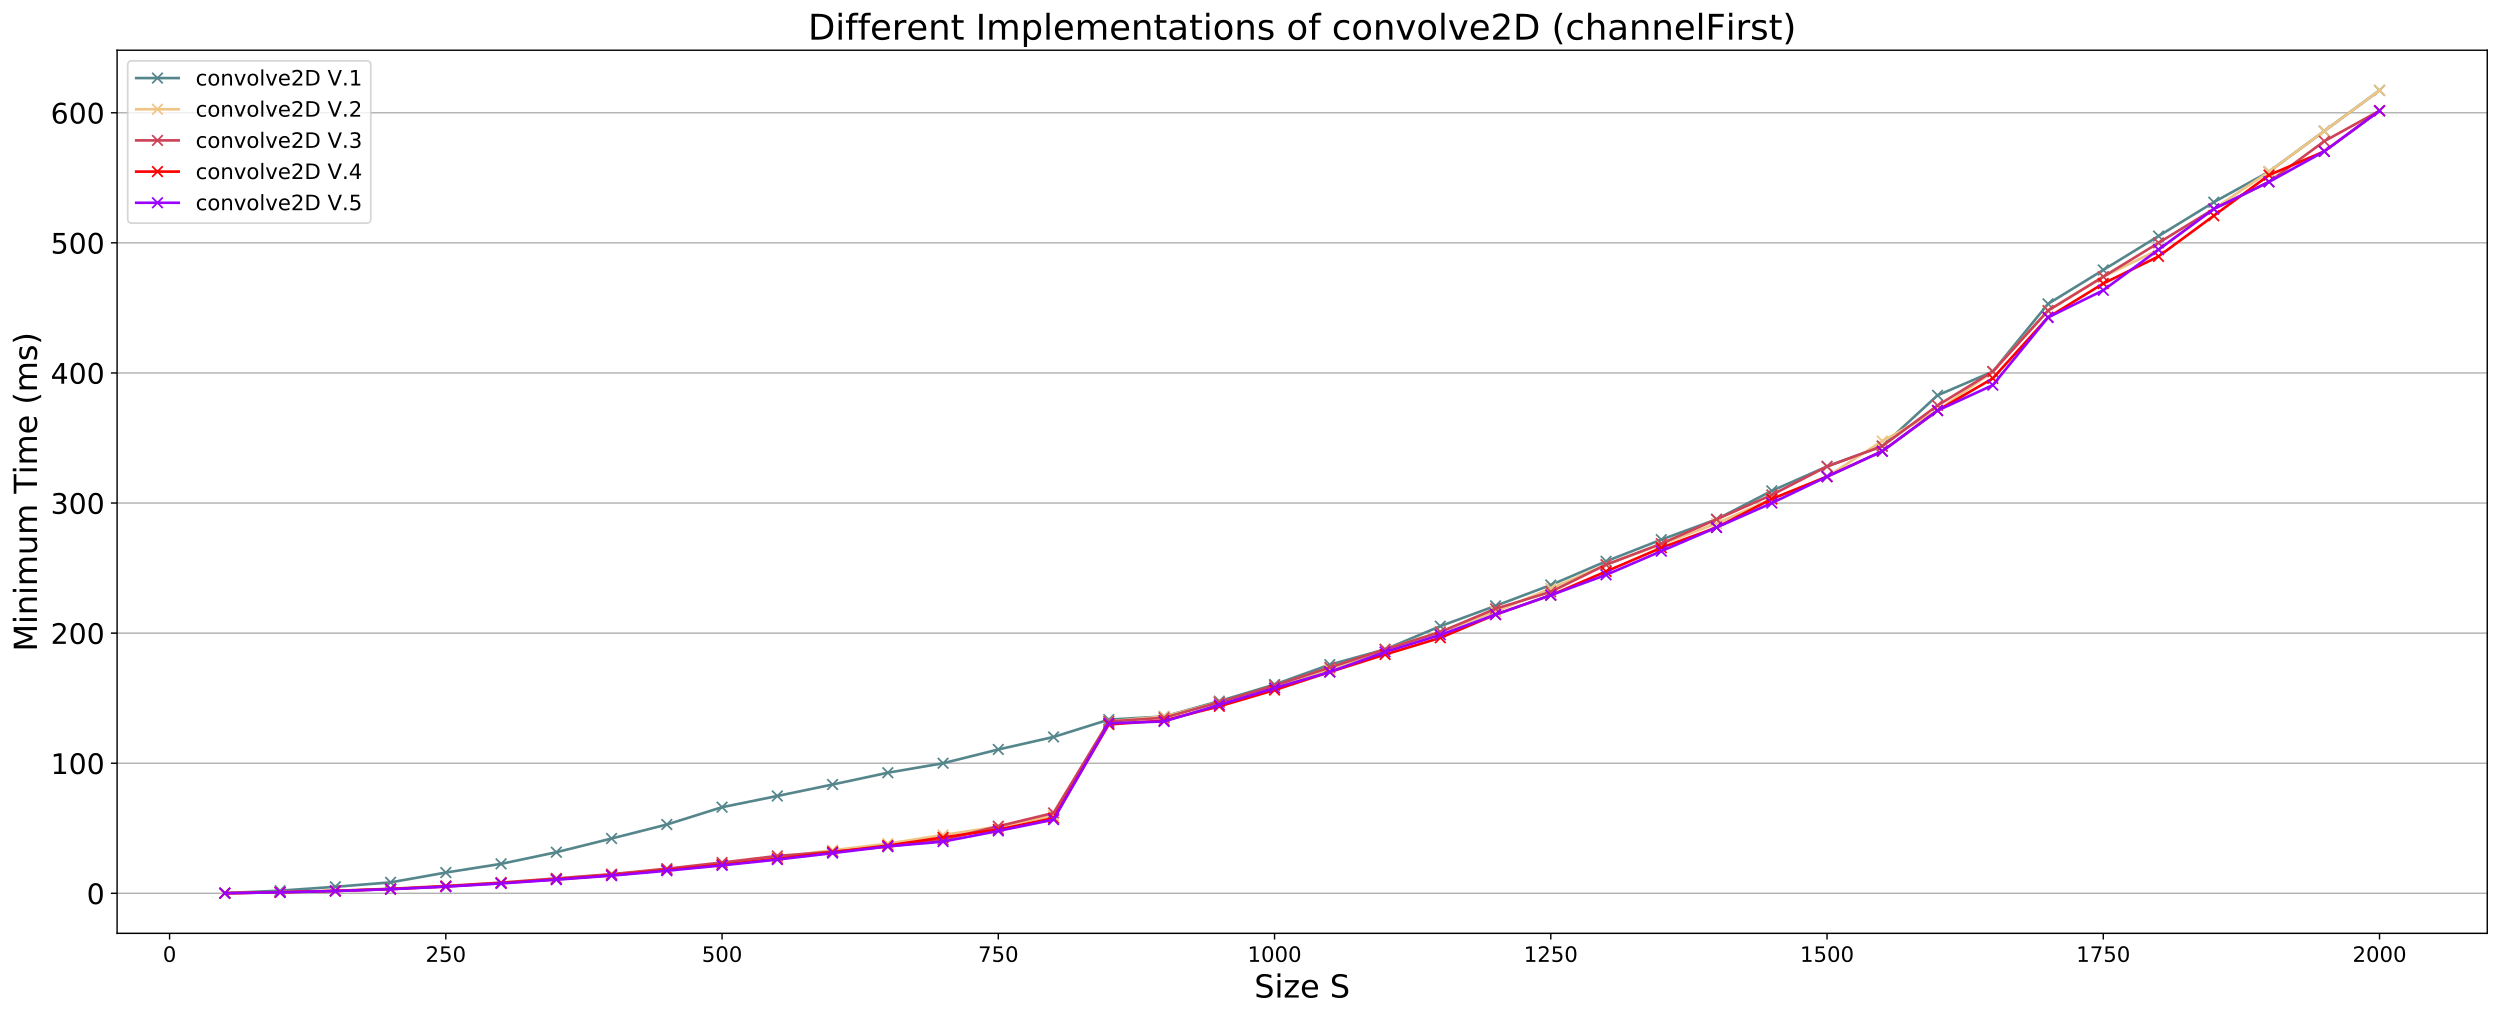 <?xml version="1.0" encoding="utf-8" standalone="no"?>
<!DOCTYPE svg PUBLIC "-//W3C//DTD SVG 1.1//EN"
  "http://www.w3.org/Graphics/SVG/1.1/DTD/svg11.dtd">
<!-- Created with matplotlib (https://matplotlib.org/) -->
<svg height="574.591pt" version="1.1" viewBox="0 0 1412.561 574.591" width="1412.561pt" xmlns="http://www.w3.org/2000/svg" xmlns:xlink="http://www.w3.org/1999/xlink">
 <defs>
  <style type="text/css">
*{stroke-linecap:butt;stroke-linejoin:round;}
  </style>
 </defs>
 <g id="figure_1">
  <g id="patch_1">
   <path d="M 0 574.591 
L 1412.561 574.591 
L 1412.561 0 
L 0 0 
z
" style="fill:#ffffff;"/>
  </g>
  <g id="axes_1">
   <g id="patch_2">
    <path d="M 66.161 527.357 
L 1405.361 527.357 
L 1405.361 28.397 
L 66.161 28.397 
z
" style="fill:#ffffff;"/>
   </g>
   <g id="matplotlib.axis_1">
    <g id="xtick_1">
     <g id="line2d_1">
      <defs>
       <path d="M 0 0 
L 0 3.5 
" id="m67cf52e284" style="stroke:#000000;stroke-width:0.8;"/>
      </defs>
      <g>
       <use style="stroke:#000000;stroke-width:0.8;" x="95.817" xlink:href="#m67cf52e284" y="527.357"/>
      </g>
     </g>
     <g id="text_1">
      <!-- 0 -->
      <defs>
       <path d="M 31.781 66.406 
Q 24.172 66.406 20.328 58.906 
Q 16.5 51.422 16.5 36.375 
Q 16.5 21.391 20.328 13.891 
Q 24.172 6.391 31.781 6.391 
Q 39.453 6.391 43.281 13.891 
Q 47.125 21.391 47.125 36.375 
Q 47.125 51.422 43.281 58.906 
Q 39.453 66.406 31.781 66.406 
z
M 31.781 74.219 
Q 44.047 74.219 50.516 64.516 
Q 56.984 54.828 56.984 36.375 
Q 56.984 17.969 50.516 8.266 
Q 44.047 -1.422 31.781 -1.422 
Q 19.531 -1.422 13.062 8.266 
Q 6.594 17.969 6.594 36.375 
Q 6.594 54.828 13.062 64.516 
Q 19.531 74.219 31.781 74.219 
z
" id="DejaVuSans-48"/>
      </defs>
      <g transform="translate(91.999 543.475)scale(0.12 -0.12)">
       <use xlink:href="#DejaVuSans-48"/>
      </g>
     </g>
    </g>
    <g id="xtick_2">
     <g id="line2d_2">
      <g>
       <use style="stroke:#000000;stroke-width:0.8;" x="251.9" xlink:href="#m67cf52e284" y="527.357"/>
      </g>
     </g>
     <g id="text_2">
      <!-- 250 -->
      <defs>
       <path d="M 19.188 8.297 
L 53.609 8.297 
L 53.609 0 
L 7.328 0 
L 7.328 8.297 
Q 12.938 14.109 22.625 23.891 
Q 32.328 33.688 34.812 36.531 
Q 39.547 41.844 41.422 45.531 
Q 43.312 49.219 43.312 52.781 
Q 43.312 58.594 39.234 62.25 
Q 35.156 65.922 28.609 65.922 
Q 23.969 65.922 18.812 64.312 
Q 13.672 62.703 7.812 59.422 
L 7.812 69.391 
Q 13.766 71.781 18.938 73 
Q 24.125 74.219 28.422 74.219 
Q 39.75 74.219 46.484 68.547 
Q 53.219 62.891 53.219 53.422 
Q 53.219 48.922 51.531 44.891 
Q 49.859 40.875 45.406 35.406 
Q 44.188 33.984 37.641 27.219 
Q 31.109 20.453 19.188 8.297 
z
" id="DejaVuSans-50"/>
       <path d="M 10.797 72.906 
L 49.516 72.906 
L 49.516 64.594 
L 19.828 64.594 
L 19.828 46.734 
Q 21.969 47.469 24.109 47.828 
Q 26.266 48.188 28.422 48.188 
Q 40.625 48.188 47.75 41.5 
Q 54.891 34.812 54.891 23.391 
Q 54.891 11.625 47.562 5.094 
Q 40.234 -1.422 26.906 -1.422 
Q 22.312 -1.422 17.547 -0.641 
Q 12.797 0.141 7.719 1.703 
L 7.719 11.625 
Q 12.109 9.234 16.797 8.062 
Q 21.484 6.891 26.703 6.891 
Q 35.156 6.891 40.078 11.328 
Q 45.016 15.766 45.016 23.391 
Q 45.016 31 40.078 35.438 
Q 35.156 39.891 26.703 39.891 
Q 22.75 39.891 18.812 39.016 
Q 14.891 38.141 10.797 36.281 
z
" id="DejaVuSans-53"/>
      </defs>
      <g transform="translate(240.448 543.475)scale(0.12 -0.12)">
       <use xlink:href="#DejaVuSans-50"/>
       <use x="63.623" xlink:href="#DejaVuSans-53"/>
       <use x="127.246" xlink:href="#DejaVuSans-48"/>
      </g>
     </g>
    </g>
    <g id="xtick_3">
     <g id="line2d_3">
      <g>
       <use style="stroke:#000000;stroke-width:0.8;" x="407.984" xlink:href="#m67cf52e284" y="527.357"/>
      </g>
     </g>
     <g id="text_3">
      <!-- 500 -->
      <g transform="translate(396.532 543.475)scale(0.12 -0.12)">
       <use xlink:href="#DejaVuSans-53"/>
       <use x="63.623" xlink:href="#DejaVuSans-48"/>
       <use x="127.246" xlink:href="#DejaVuSans-48"/>
      </g>
     </g>
    </g>
    <g id="xtick_4">
     <g id="line2d_4">
      <g>
       <use style="stroke:#000000;stroke-width:0.8;" x="564.068" xlink:href="#m67cf52e284" y="527.357"/>
      </g>
     </g>
     <g id="text_4">
      <!-- 750 -->
      <defs>
       <path d="M 8.203 72.906 
L 55.078 72.906 
L 55.078 68.703 
L 28.609 0 
L 18.312 0 
L 43.219 64.594 
L 8.203 64.594 
z
" id="DejaVuSans-55"/>
      </defs>
      <g transform="translate(552.616 543.475)scale(0.12 -0.12)">
       <use xlink:href="#DejaVuSans-55"/>
       <use x="63.623" xlink:href="#DejaVuSans-53"/>
       <use x="127.246" xlink:href="#DejaVuSans-48"/>
      </g>
     </g>
    </g>
    <g id="xtick_5">
     <g id="line2d_5">
      <g>
       <use style="stroke:#000000;stroke-width:0.8;" x="720.152" xlink:href="#m67cf52e284" y="527.357"/>
      </g>
     </g>
     <g id="text_5">
      <!-- 1000 -->
      <defs>
       <path d="M 12.406 8.297 
L 28.516 8.297 
L 28.516 63.922 
L 10.984 60.406 
L 10.984 69.391 
L 28.422 72.906 
L 38.281 72.906 
L 38.281 8.297 
L 54.391 8.297 
L 54.391 0 
L 12.406 0 
z
" id="DejaVuSans-49"/>
      </defs>
      <g transform="translate(704.882 543.475)scale(0.12 -0.12)">
       <use xlink:href="#DejaVuSans-49"/>
       <use x="63.623" xlink:href="#DejaVuSans-48"/>
       <use x="127.246" xlink:href="#DejaVuSans-48"/>
       <use x="190.869" xlink:href="#DejaVuSans-48"/>
      </g>
     </g>
    </g>
    <g id="xtick_6">
     <g id="line2d_6">
      <g>
       <use style="stroke:#000000;stroke-width:0.8;" x="876.236" xlink:href="#m67cf52e284" y="527.357"/>
      </g>
     </g>
     <g id="text_6">
      <!-- 1250 -->
      <g transform="translate(860.966 543.475)scale(0.12 -0.12)">
       <use xlink:href="#DejaVuSans-49"/>
       <use x="63.623" xlink:href="#DejaVuSans-50"/>
       <use x="127.246" xlink:href="#DejaVuSans-53"/>
       <use x="190.869" xlink:href="#DejaVuSans-48"/>
      </g>
     </g>
    </g>
    <g id="xtick_7">
     <g id="line2d_7">
      <g>
       <use style="stroke:#000000;stroke-width:0.8;" x="1032.32" xlink:href="#m67cf52e284" y="527.357"/>
      </g>
     </g>
     <g id="text_7">
      <!-- 1500 -->
      <g transform="translate(1017.05 543.475)scale(0.12 -0.12)">
       <use xlink:href="#DejaVuSans-49"/>
       <use x="63.623" xlink:href="#DejaVuSans-53"/>
       <use x="127.246" xlink:href="#DejaVuSans-48"/>
       <use x="190.869" xlink:href="#DejaVuSans-48"/>
      </g>
     </g>
    </g>
    <g id="xtick_8">
     <g id="line2d_8">
      <g>
       <use style="stroke:#000000;stroke-width:0.8;" x="1188.404" xlink:href="#m67cf52e284" y="527.357"/>
      </g>
     </g>
     <g id="text_8">
      <!-- 1750 -->
      <g transform="translate(1173.134 543.475)scale(0.12 -0.12)">
       <use xlink:href="#DejaVuSans-49"/>
       <use x="63.623" xlink:href="#DejaVuSans-55"/>
       <use x="127.246" xlink:href="#DejaVuSans-53"/>
       <use x="190.869" xlink:href="#DejaVuSans-48"/>
      </g>
     </g>
    </g>
    <g id="xtick_9">
     <g id="line2d_9">
      <g>
       <use style="stroke:#000000;stroke-width:0.8;" x="1344.488" xlink:href="#m67cf52e284" y="527.357"/>
      </g>
     </g>
     <g id="text_9">
      <!-- 2000 -->
      <g transform="translate(1329.218 543.475)scale(0.12 -0.12)">
       <use xlink:href="#DejaVuSans-50"/>
       <use x="63.623" xlink:href="#DejaVuSans-48"/>
       <use x="127.246" xlink:href="#DejaVuSans-48"/>
       <use x="190.869" xlink:href="#DejaVuSans-48"/>
      </g>
     </g>
    </g>
    <g id="text_10">
     <!-- Size S -->
     <defs>
      <path d="M 53.516 70.516 
L 53.516 60.891 
Q 47.906 63.578 42.922 64.891 
Q 37.938 66.219 33.297 66.219 
Q 25.25 66.219 20.875 63.094 
Q 16.5 59.969 16.5 54.203 
Q 16.5 49.359 19.406 46.891 
Q 22.312 44.438 30.422 42.922 
L 36.375 41.703 
Q 47.406 39.594 52.656 34.297 
Q 57.906 29 57.906 20.125 
Q 57.906 9.516 50.797 4.047 
Q 43.703 -1.422 29.984 -1.422 
Q 24.812 -1.422 18.969 -0.25 
Q 13.141 0.922 6.891 3.219 
L 6.891 13.375 
Q 12.891 10.016 18.656 8.297 
Q 24.422 6.594 29.984 6.594 
Q 38.422 6.594 43.016 9.906 
Q 47.609 13.234 47.609 19.391 
Q 47.609 24.75 44.312 27.781 
Q 41.016 30.812 33.5 32.328 
L 27.484 33.5 
Q 16.453 35.688 11.516 40.375 
Q 6.594 45.062 6.594 53.422 
Q 6.594 63.094 13.406 68.656 
Q 20.219 74.219 32.172 74.219 
Q 37.312 74.219 42.625 73.281 
Q 47.953 72.359 53.516 70.516 
z
" id="DejaVuSans-83"/>
      <path d="M 9.422 54.688 
L 18.406 54.688 
L 18.406 0 
L 9.422 0 
z
M 9.422 75.984 
L 18.406 75.984 
L 18.406 64.594 
L 9.422 64.594 
z
" id="DejaVuSans-105"/>
      <path d="M 5.516 54.688 
L 48.188 54.688 
L 48.188 46.484 
L 14.406 7.172 
L 48.188 7.172 
L 48.188 0 
L 4.297 0 
L 4.297 8.203 
L 38.094 47.516 
L 5.516 47.516 
z
" id="DejaVuSans-122"/>
      <path d="M 56.203 29.594 
L 56.203 25.203 
L 14.891 25.203 
Q 15.484 15.922 20.484 11.062 
Q 25.484 6.203 34.422 6.203 
Q 39.594 6.203 44.453 7.469 
Q 49.312 8.734 54.109 11.281 
L 54.109 2.781 
Q 49.266 0.734 44.188 -0.344 
Q 39.109 -1.422 33.891 -1.422 
Q 20.797 -1.422 13.156 6.188 
Q 5.516 13.812 5.516 26.812 
Q 5.516 40.234 12.766 48.109 
Q 20.016 56 32.328 56 
Q 43.359 56 49.781 48.891 
Q 56.203 41.797 56.203 29.594 
z
M 47.219 32.234 
Q 47.125 39.594 43.094 43.984 
Q 39.062 48.391 32.422 48.391 
Q 24.906 48.391 20.391 44.141 
Q 15.875 39.891 15.188 32.172 
z
" id="DejaVuSans-101"/>
      <path id="DejaVuSans-32"/>
     </defs>
     <g transform="translate(708.711 563.648)scale(0.18 -0.18)">
      <use xlink:href="#DejaVuSans-83"/>
      <use x="63.477" xlink:href="#DejaVuSans-105"/>
      <use x="91.26" xlink:href="#DejaVuSans-122"/>
      <use x="143.75" xlink:href="#DejaVuSans-101"/>
      <use x="205.273" xlink:href="#DejaVuSans-32"/>
      <use x="237.061" xlink:href="#DejaVuSans-83"/>
     </g>
    </g>
   </g>
   <g id="matplotlib.axis_2">
    <g id="ytick_1">
     <g id="line2d_10">
      <path clip-path="url(#pe398890814)" d="M 66.161 504.748 
L 1405.361 504.748 
" style="fill:none;stroke:#b0b0b0;stroke-linecap:square;stroke-width:0.8;"/>
     </g>
     <g id="line2d_11">
      <defs>
       <path d="M 0 0 
L -3.5 0 
" id="mb8279bc9c8" style="stroke:#000000;stroke-width:0.8;"/>
      </defs>
      <g>
       <use style="stroke:#000000;stroke-width:0.8;" x="66.161" xlink:href="#mb8279bc9c8" y="504.748"/>
      </g>
     </g>
     <g id="text_11">
      <!-- 0 -->
      <g transform="translate(48.981 510.827)scale(0.16 -0.16)">
       <use xlink:href="#DejaVuSans-48"/>
      </g>
     </g>
    </g>
    <g id="ytick_2">
     <g id="line2d_12">
      <path clip-path="url(#pe398890814)" d="M 66.161 431.242 
L 1405.361 431.242 
" style="fill:none;stroke:#b0b0b0;stroke-linecap:square;stroke-width:0.8;"/>
     </g>
     <g id="line2d_13">
      <g>
       <use style="stroke:#000000;stroke-width:0.8;" x="66.161" xlink:href="#mb8279bc9c8" y="431.242"/>
      </g>
     </g>
     <g id="text_12">
      <!-- 100 -->
      <g transform="translate(28.621 437.32)scale(0.16 -0.16)">
       <use xlink:href="#DejaVuSans-49"/>
       <use x="63.623" xlink:href="#DejaVuSans-48"/>
       <use x="127.246" xlink:href="#DejaVuSans-48"/>
      </g>
     </g>
    </g>
    <g id="ytick_3">
     <g id="line2d_14">
      <path clip-path="url(#pe398890814)" d="M 66.161 357.735 
L 1405.361 357.735 
" style="fill:none;stroke:#b0b0b0;stroke-linecap:square;stroke-width:0.8;"/>
     </g>
     <g id="line2d_15">
      <g>
       <use style="stroke:#000000;stroke-width:0.8;" x="66.161" xlink:href="#mb8279bc9c8" y="357.735"/>
      </g>
     </g>
     <g id="text_13">
      <!-- 200 -->
      <g transform="translate(28.621 363.814)scale(0.16 -0.16)">
       <use xlink:href="#DejaVuSans-50"/>
       <use x="63.623" xlink:href="#DejaVuSans-48"/>
       <use x="127.246" xlink:href="#DejaVuSans-48"/>
      </g>
     </g>
    </g>
    <g id="ytick_4">
     <g id="line2d_16">
      <path clip-path="url(#pe398890814)" d="M 66.161 284.229 
L 1405.361 284.229 
" style="fill:none;stroke:#b0b0b0;stroke-linecap:square;stroke-width:0.8;"/>
     </g>
     <g id="line2d_17">
      <g>
       <use style="stroke:#000000;stroke-width:0.8;" x="66.161" xlink:href="#mb8279bc9c8" y="284.229"/>
      </g>
     </g>
     <g id="text_14">
      <!-- 300 -->
      <defs>
       <path d="M 40.578 39.312 
Q 47.656 37.797 51.625 33 
Q 55.609 28.219 55.609 21.188 
Q 55.609 10.406 48.188 4.484 
Q 40.766 -1.422 27.094 -1.422 
Q 22.516 -1.422 17.656 -0.516 
Q 12.797 0.391 7.625 2.203 
L 7.625 11.719 
Q 11.719 9.328 16.594 8.109 
Q 21.484 6.891 26.812 6.891 
Q 36.078 6.891 40.938 10.547 
Q 45.797 14.203 45.797 21.188 
Q 45.797 27.641 41.281 31.266 
Q 36.766 34.906 28.719 34.906 
L 20.219 34.906 
L 20.219 43.016 
L 29.109 43.016 
Q 36.375 43.016 40.234 45.922 
Q 44.094 48.828 44.094 54.297 
Q 44.094 59.906 40.109 62.906 
Q 36.141 65.922 28.719 65.922 
Q 24.656 65.922 20.016 65.031 
Q 15.375 64.156 9.812 62.312 
L 9.812 71.094 
Q 15.438 72.656 20.344 73.438 
Q 25.25 74.219 29.594 74.219 
Q 40.828 74.219 47.359 69.109 
Q 53.906 64.016 53.906 55.328 
Q 53.906 49.266 50.438 45.094 
Q 46.969 40.922 40.578 39.312 
z
" id="DejaVuSans-51"/>
      </defs>
      <g transform="translate(28.621 290.308)scale(0.16 -0.16)">
       <use xlink:href="#DejaVuSans-51"/>
       <use x="63.623" xlink:href="#DejaVuSans-48"/>
       <use x="127.246" xlink:href="#DejaVuSans-48"/>
      </g>
     </g>
    </g>
    <g id="ytick_5">
     <g id="line2d_18">
      <path clip-path="url(#pe398890814)" d="M 66.161 210.723 
L 1405.361 210.723 
" style="fill:none;stroke:#b0b0b0;stroke-linecap:square;stroke-width:0.8;"/>
     </g>
     <g id="line2d_19">
      <g>
       <use style="stroke:#000000;stroke-width:0.8;" x="66.161" xlink:href="#mb8279bc9c8" y="210.723"/>
      </g>
     </g>
     <g id="text_15">
      <!-- 400 -->
      <defs>
       <path d="M 37.797 64.312 
L 12.891 25.391 
L 37.797 25.391 
z
M 35.203 72.906 
L 47.609 72.906 
L 47.609 25.391 
L 58.016 25.391 
L 58.016 17.188 
L 47.609 17.188 
L 47.609 0 
L 37.797 0 
L 37.797 17.188 
L 4.891 17.188 
L 4.891 26.703 
z
" id="DejaVuSans-52"/>
      </defs>
      <g transform="translate(28.621 216.802)scale(0.16 -0.16)">
       <use xlink:href="#DejaVuSans-52"/>
       <use x="63.623" xlink:href="#DejaVuSans-48"/>
       <use x="127.246" xlink:href="#DejaVuSans-48"/>
      </g>
     </g>
    </g>
    <g id="ytick_6">
     <g id="line2d_20">
      <path clip-path="url(#pe398890814)" d="M 66.161 137.217 
L 1405.361 137.217 
" style="fill:none;stroke:#b0b0b0;stroke-linecap:square;stroke-width:0.8;"/>
     </g>
     <g id="line2d_21">
      <g>
       <use style="stroke:#000000;stroke-width:0.8;" x="66.161" xlink:href="#mb8279bc9c8" y="137.217"/>
      </g>
     </g>
     <g id="text_16">
      <!-- 500 -->
      <g transform="translate(28.621 143.296)scale(0.16 -0.16)">
       <use xlink:href="#DejaVuSans-53"/>
       <use x="63.623" xlink:href="#DejaVuSans-48"/>
       <use x="127.246" xlink:href="#DejaVuSans-48"/>
      </g>
     </g>
    </g>
    <g id="ytick_7">
     <g id="line2d_22">
      <path clip-path="url(#pe398890814)" d="M 66.161 63.711 
L 1405.361 63.711 
" style="fill:none;stroke:#b0b0b0;stroke-linecap:square;stroke-width:0.8;"/>
     </g>
     <g id="line2d_23">
      <g>
       <use style="stroke:#000000;stroke-width:0.8;" x="66.161" xlink:href="#mb8279bc9c8" y="63.711"/>
      </g>
     </g>
     <g id="text_17">
      <!-- 600 -->
      <defs>
       <path d="M 33.016 40.375 
Q 26.375 40.375 22.484 35.828 
Q 18.609 31.297 18.609 23.391 
Q 18.609 15.531 22.484 10.953 
Q 26.375 6.391 33.016 6.391 
Q 39.656 6.391 43.531 10.953 
Q 47.406 15.531 47.406 23.391 
Q 47.406 31.297 43.531 35.828 
Q 39.656 40.375 33.016 40.375 
z
M 52.594 71.297 
L 52.594 62.312 
Q 48.875 64.062 45.094 64.984 
Q 41.312 65.922 37.594 65.922 
Q 27.828 65.922 22.672 59.328 
Q 17.531 52.734 16.797 39.406 
Q 19.672 43.656 24.016 45.922 
Q 28.375 48.188 33.594 48.188 
Q 44.578 48.188 50.953 41.516 
Q 57.328 34.859 57.328 23.391 
Q 57.328 12.156 50.688 5.359 
Q 44.047 -1.422 33.016 -1.422 
Q 20.359 -1.422 13.672 8.266 
Q 6.984 17.969 6.984 36.375 
Q 6.984 53.656 15.188 63.938 
Q 23.391 74.219 37.203 74.219 
Q 40.922 74.219 44.703 73.484 
Q 48.484 72.75 52.594 71.297 
z
" id="DejaVuSans-54"/>
      </defs>
      <g transform="translate(28.621 69.789)scale(0.16 -0.16)">
       <use xlink:href="#DejaVuSans-54"/>
       <use x="63.623" xlink:href="#DejaVuSans-48"/>
       <use x="127.246" xlink:href="#DejaVuSans-48"/>
      </g>
     </g>
    </g>
    <g id="text_18">
     <!-- Minimum Time (ms) -->
     <defs>
      <path d="M 9.812 72.906 
L 24.516 72.906 
L 43.109 23.297 
L 61.812 72.906 
L 76.516 72.906 
L 76.516 0 
L 66.891 0 
L 66.891 64.016 
L 48.094 14.016 
L 38.188 14.016 
L 19.391 64.016 
L 19.391 0 
L 9.812 0 
z
" id="DejaVuSans-77"/>
      <path d="M 54.891 33.016 
L 54.891 0 
L 45.906 0 
L 45.906 32.719 
Q 45.906 40.484 42.875 44.328 
Q 39.844 48.188 33.797 48.188 
Q 26.516 48.188 22.312 43.547 
Q 18.109 38.922 18.109 30.906 
L 18.109 0 
L 9.078 0 
L 9.078 54.688 
L 18.109 54.688 
L 18.109 46.188 
Q 21.344 51.125 25.703 53.562 
Q 30.078 56 35.797 56 
Q 45.219 56 50.047 50.172 
Q 54.891 44.344 54.891 33.016 
z
" id="DejaVuSans-110"/>
      <path d="M 52 44.188 
Q 55.375 50.25 60.062 53.125 
Q 64.75 56 71.094 56 
Q 79.641 56 84.281 50.016 
Q 88.922 44.047 88.922 33.016 
L 88.922 0 
L 79.891 0 
L 79.891 32.719 
Q 79.891 40.578 77.094 44.375 
Q 74.312 48.188 68.609 48.188 
Q 61.625 48.188 57.562 43.547 
Q 53.516 38.922 53.516 30.906 
L 53.516 0 
L 44.484 0 
L 44.484 32.719 
Q 44.484 40.625 41.703 44.406 
Q 38.922 48.188 33.109 48.188 
Q 26.219 48.188 22.156 43.531 
Q 18.109 38.875 18.109 30.906 
L 18.109 0 
L 9.078 0 
L 9.078 54.688 
L 18.109 54.688 
L 18.109 46.188 
Q 21.188 51.219 25.484 53.609 
Q 29.781 56 35.688 56 
Q 41.656 56 45.828 52.969 
Q 50 49.953 52 44.188 
z
" id="DejaVuSans-109"/>
      <path d="M 8.5 21.578 
L 8.5 54.688 
L 17.484 54.688 
L 17.484 21.922 
Q 17.484 14.156 20.5 10.266 
Q 23.531 6.391 29.594 6.391 
Q 36.859 6.391 41.078 11.031 
Q 45.312 15.672 45.312 23.688 
L 45.312 54.688 
L 54.297 54.688 
L 54.297 0 
L 45.312 0 
L 45.312 8.406 
Q 42.047 3.422 37.719 1 
Q 33.406 -1.422 27.688 -1.422 
Q 18.266 -1.422 13.375 4.438 
Q 8.5 10.297 8.5 21.578 
z
M 31.109 56 
z
" id="DejaVuSans-117"/>
      <path d="M -0.297 72.906 
L 61.375 72.906 
L 61.375 64.594 
L 35.5 64.594 
L 35.5 0 
L 25.594 0 
L 25.594 64.594 
L -0.297 64.594 
z
" id="DejaVuSans-84"/>
      <path d="M 31 75.875 
Q 24.469 64.656 21.281 53.656 
Q 18.109 42.672 18.109 31.391 
Q 18.109 20.125 21.312 9.062 
Q 24.516 -2 31 -13.188 
L 23.188 -13.188 
Q 15.875 -1.703 12.234 9.375 
Q 8.594 20.453 8.594 31.391 
Q 8.594 42.281 12.203 53.312 
Q 15.828 64.359 23.188 75.875 
z
" id="DejaVuSans-40"/>
      <path d="M 44.281 53.078 
L 44.281 44.578 
Q 40.484 46.531 36.375 47.5 
Q 32.281 48.484 27.875 48.484 
Q 21.188 48.484 17.844 46.438 
Q 14.5 44.391 14.5 40.281 
Q 14.5 37.156 16.891 35.375 
Q 19.281 33.594 26.516 31.984 
L 29.594 31.297 
Q 39.156 29.25 43.188 25.516 
Q 47.219 21.781 47.219 15.094 
Q 47.219 7.469 41.188 3.016 
Q 35.156 -1.422 24.609 -1.422 
Q 20.219 -1.422 15.453 -0.562 
Q 10.688 0.297 5.422 2 
L 5.422 11.281 
Q 10.406 8.688 15.234 7.391 
Q 20.062 6.109 24.812 6.109 
Q 31.156 6.109 34.562 8.281 
Q 37.984 10.453 37.984 14.406 
Q 37.984 18.062 35.516 20.016 
Q 33.062 21.969 24.703 23.781 
L 21.578 24.516 
Q 13.234 26.266 9.516 29.906 
Q 5.812 33.547 5.812 39.891 
Q 5.812 47.609 11.281 51.797 
Q 16.75 56 26.812 56 
Q 31.781 56 36.172 55.266 
Q 40.578 54.547 44.281 53.078 
z
" id="DejaVuSans-115"/>
      <path d="M 8.016 75.875 
L 15.828 75.875 
Q 23.141 64.359 26.781 53.312 
Q 30.422 42.281 30.422 31.391 
Q 30.422 20.453 26.781 9.375 
Q 23.141 -1.703 15.828 -13.188 
L 8.016 -13.188 
Q 14.5 -2 17.703 9.062 
Q 20.906 20.125 20.906 31.391 
Q 20.906 42.672 17.703 53.656 
Q 14.5 64.656 8.016 75.875 
z
" id="DejaVuSans-41"/>
     </defs>
     <g transform="translate(20.877 368.079)rotate(-90)scale(0.18 -0.18)">
      <use xlink:href="#DejaVuSans-77"/>
      <use x="86.279" xlink:href="#DejaVuSans-105"/>
      <use x="114.062" xlink:href="#DejaVuSans-110"/>
      <use x="177.441" xlink:href="#DejaVuSans-105"/>
      <use x="205.225" xlink:href="#DejaVuSans-109"/>
      <use x="302.637" xlink:href="#DejaVuSans-117"/>
      <use x="366.016" xlink:href="#DejaVuSans-109"/>
      <use x="463.428" xlink:href="#DejaVuSans-32"/>
      <use x="495.215" xlink:href="#DejaVuSans-84"/>
      <use x="556.252" xlink:href="#DejaVuSans-105"/>
      <use x="584.035" xlink:href="#DejaVuSans-109"/>
      <use x="681.447" xlink:href="#DejaVuSans-101"/>
      <use x="742.971" xlink:href="#DejaVuSans-32"/>
      <use x="774.758" xlink:href="#DejaVuSans-40"/>
      <use x="813.771" xlink:href="#DejaVuSans-109"/>
      <use x="911.184" xlink:href="#DejaVuSans-115"/>
      <use x="963.283" xlink:href="#DejaVuSans-41"/>
     </g>
    </g>
   </g>
   <g id="line2d_24">
    <path clip-path="url(#pe398890814)" d="M 127.033 504.623 
L 158.25 503.247 
L 189.467 501.056 
L 220.684 498.552 
L 251.9 493.007 
L 283.117 488.094 
L 314.334 481.522 
L 345.551 473.772 
L 376.768 465.874 
L 407.984 456.072 
L 439.201 449.739 
L 470.418 443.267 
L 501.635 436.601 
L 532.852 431.242 
L 564.068 423.467 
L 595.285 416.399 
L 626.502 406.6 
L 657.719 404.825 
L 688.935 396.159 
L 720.152 386.762 
L 751.369 375.538 
L 782.586 366.924 
L 813.803 353.798 
L 845.019 342.312 
L 876.236 330.553 
L 907.453 317.154 
L 938.67 304.903 
L 969.886 293.418 
L 1001.103 277.338 
L 1032.32 263.556 
L 1063.537 252.07 
L 1094.754 223.357 
L 1125.97 209.957 
L 1157.187 171.673 
L 1188.404 152.531 
L 1219.621 133.388 
L 1250.838 114.246 
L 1282.054 97.018 
L 1313.271 74.048 
L 1344.488 51.077 
" style="fill:none;stroke:#55868c;stroke-linecap:square;stroke-width:1.5;"/>
    <defs>
     <path d="M -3 3 
L 3 -3 
M -3 -3 
L 3 3 
" id="m75374b0a74" style="stroke:#55868c;"/>
    </defs>
    <g clip-path="url(#pe398890814)">
     <use style="fill:#55868c;stroke:#55868c;" x="127.033" xlink:href="#m75374b0a74" y="504.623"/>
     <use style="fill:#55868c;stroke:#55868c;" x="158.25" xlink:href="#m75374b0a74" y="503.247"/>
     <use style="fill:#55868c;stroke:#55868c;" x="189.467" xlink:href="#m75374b0a74" y="501.056"/>
     <use style="fill:#55868c;stroke:#55868c;" x="220.684" xlink:href="#m75374b0a74" y="498.552"/>
     <use style="fill:#55868c;stroke:#55868c;" x="251.9" xlink:href="#m75374b0a74" y="493.007"/>
     <use style="fill:#55868c;stroke:#55868c;" x="283.117" xlink:href="#m75374b0a74" y="488.094"/>
     <use style="fill:#55868c;stroke:#55868c;" x="314.334" xlink:href="#m75374b0a74" y="481.522"/>
     <use style="fill:#55868c;stroke:#55868c;" x="345.551" xlink:href="#m75374b0a74" y="473.772"/>
     <use style="fill:#55868c;stroke:#55868c;" x="376.768" xlink:href="#m75374b0a74" y="465.874"/>
     <use style="fill:#55868c;stroke:#55868c;" x="407.984" xlink:href="#m75374b0a74" y="456.072"/>
     <use style="fill:#55868c;stroke:#55868c;" x="439.201" xlink:href="#m75374b0a74" y="449.739"/>
     <use style="fill:#55868c;stroke:#55868c;" x="470.418" xlink:href="#m75374b0a74" y="443.267"/>
     <use style="fill:#55868c;stroke:#55868c;" x="501.635" xlink:href="#m75374b0a74" y="436.601"/>
     <use style="fill:#55868c;stroke:#55868c;" x="532.852" xlink:href="#m75374b0a74" y="431.242"/>
     <use style="fill:#55868c;stroke:#55868c;" x="564.068" xlink:href="#m75374b0a74" y="423.467"/>
     <use style="fill:#55868c;stroke:#55868c;" x="595.285" xlink:href="#m75374b0a74" y="416.399"/>
     <use style="fill:#55868c;stroke:#55868c;" x="626.502" xlink:href="#m75374b0a74" y="406.6"/>
     <use style="fill:#55868c;stroke:#55868c;" x="657.719" xlink:href="#m75374b0a74" y="404.825"/>
     <use style="fill:#55868c;stroke:#55868c;" x="688.935" xlink:href="#m75374b0a74" y="396.159"/>
     <use style="fill:#55868c;stroke:#55868c;" x="720.152" xlink:href="#m75374b0a74" y="386.762"/>
     <use style="fill:#55868c;stroke:#55868c;" x="751.369" xlink:href="#m75374b0a74" y="375.538"/>
     <use style="fill:#55868c;stroke:#55868c;" x="782.586" xlink:href="#m75374b0a74" y="366.924"/>
     <use style="fill:#55868c;stroke:#55868c;" x="813.803" xlink:href="#m75374b0a74" y="353.798"/>
     <use style="fill:#55868c;stroke:#55868c;" x="845.019" xlink:href="#m75374b0a74" y="342.312"/>
     <use style="fill:#55868c;stroke:#55868c;" x="876.236" xlink:href="#m75374b0a74" y="330.553"/>
     <use style="fill:#55868c;stroke:#55868c;" x="907.453" xlink:href="#m75374b0a74" y="317.154"/>
     <use style="fill:#55868c;stroke:#55868c;" x="938.67" xlink:href="#m75374b0a74" y="304.903"/>
     <use style="fill:#55868c;stroke:#55868c;" x="969.886" xlink:href="#m75374b0a74" y="293.418"/>
     <use style="fill:#55868c;stroke:#55868c;" x="1001.103" xlink:href="#m75374b0a74" y="277.338"/>
     <use style="fill:#55868c;stroke:#55868c;" x="1032.32" xlink:href="#m75374b0a74" y="263.556"/>
     <use style="fill:#55868c;stroke:#55868c;" x="1063.537" xlink:href="#m75374b0a74" y="252.07"/>
     <use style="fill:#55868c;stroke:#55868c;" x="1094.754" xlink:href="#m75374b0a74" y="223.357"/>
     <use style="fill:#55868c;stroke:#55868c;" x="1125.97" xlink:href="#m75374b0a74" y="209.957"/>
     <use style="fill:#55868c;stroke:#55868c;" x="1157.187" xlink:href="#m75374b0a74" y="171.673"/>
     <use style="fill:#55868c;stroke:#55868c;" x="1188.404" xlink:href="#m75374b0a74" y="152.531"/>
     <use style="fill:#55868c;stroke:#55868c;" x="1219.621" xlink:href="#m75374b0a74" y="133.388"/>
     <use style="fill:#55868c;stroke:#55868c;" x="1250.838" xlink:href="#m75374b0a74" y="114.246"/>
     <use style="fill:#55868c;stroke:#55868c;" x="1282.054" xlink:href="#m75374b0a74" y="97.018"/>
     <use style="fill:#55868c;stroke:#55868c;" x="1313.271" xlink:href="#m75374b0a74" y="74.048"/>
     <use style="fill:#55868c;stroke:#55868c;" x="1344.488" xlink:href="#m75374b0a74" y="51.077"/>
    </g>
   </g>
   <g id="line2d_25">
    <path clip-path="url(#pe398890814)" d="M 127.033 504.671 
L 158.25 504.136 
L 189.467 503.348 
L 220.684 502.293 
L 251.9 500.8 
L 283.117 498.767 
L 314.334 496.582 
L 345.551 494.181 
L 376.768 491.118 
L 407.984 488.094 
L 439.201 484.304 
L 470.418 480.376 
L 501.635 476.672 
L 532.852 471.774 
L 564.068 467.01 
L 595.285 460.895 
L 626.502 407.564 
L 657.719 404.825 
L 688.935 396.786 
L 720.152 388.618 
L 751.369 378.409 
L 782.586 366.924 
L 813.803 357.079 
L 845.019 345.594 
L 876.236 332.468 
L 907.453 319.068 
L 938.67 307.583 
L 969.886 295.715 
L 1001.103 281.932 
L 1032.32 269.298 
L 1063.537 249.199 
L 1094.754 231.971 
L 1125.97 209.957 
L 1157.187 175.501 
L 1188.404 156.359 
L 1219.621 141.045 
L 1250.838 118.075 
L 1282.054 97.018 
L 1313.271 74.048 
L 1344.488 51.077 
" style="fill:none;stroke:#eec584;stroke-linecap:square;stroke-width:1.5;"/>
    <defs>
     <path d="M -3 3 
L 3 -3 
M -3 -3 
L 3 3 
" id="m701abf8556" style="stroke:#eec584;"/>
    </defs>
    <g clip-path="url(#pe398890814)">
     <use style="fill:#eec584;stroke:#eec584;" x="127.033" xlink:href="#m701abf8556" y="504.671"/>
     <use style="fill:#eec584;stroke:#eec584;" x="158.25" xlink:href="#m701abf8556" y="504.136"/>
     <use style="fill:#eec584;stroke:#eec584;" x="189.467" xlink:href="#m701abf8556" y="503.348"/>
     <use style="fill:#eec584;stroke:#eec584;" x="220.684" xlink:href="#m701abf8556" y="502.293"/>
     <use style="fill:#eec584;stroke:#eec584;" x="251.9" xlink:href="#m701abf8556" y="500.8"/>
     <use style="fill:#eec584;stroke:#eec584;" x="283.117" xlink:href="#m701abf8556" y="498.767"/>
     <use style="fill:#eec584;stroke:#eec584;" x="314.334" xlink:href="#m701abf8556" y="496.582"/>
     <use style="fill:#eec584;stroke:#eec584;" x="345.551" xlink:href="#m701abf8556" y="494.181"/>
     <use style="fill:#eec584;stroke:#eec584;" x="376.768" xlink:href="#m701abf8556" y="491.118"/>
     <use style="fill:#eec584;stroke:#eec584;" x="407.984" xlink:href="#m701abf8556" y="488.094"/>
     <use style="fill:#eec584;stroke:#eec584;" x="439.201" xlink:href="#m701abf8556" y="484.304"/>
     <use style="fill:#eec584;stroke:#eec584;" x="470.418" xlink:href="#m701abf8556" y="480.376"/>
     <use style="fill:#eec584;stroke:#eec584;" x="501.635" xlink:href="#m701abf8556" y="476.672"/>
     <use style="fill:#eec584;stroke:#eec584;" x="532.852" xlink:href="#m701abf8556" y="471.774"/>
     <use style="fill:#eec584;stroke:#eec584;" x="564.068" xlink:href="#m701abf8556" y="467.01"/>
     <use style="fill:#eec584;stroke:#eec584;" x="595.285" xlink:href="#m701abf8556" y="460.895"/>
     <use style="fill:#eec584;stroke:#eec584;" x="626.502" xlink:href="#m701abf8556" y="407.564"/>
     <use style="fill:#eec584;stroke:#eec584;" x="657.719" xlink:href="#m701abf8556" y="404.825"/>
     <use style="fill:#eec584;stroke:#eec584;" x="688.935" xlink:href="#m701abf8556" y="396.786"/>
     <use style="fill:#eec584;stroke:#eec584;" x="720.152" xlink:href="#m701abf8556" y="388.618"/>
     <use style="fill:#eec584;stroke:#eec584;" x="751.369" xlink:href="#m701abf8556" y="378.409"/>
     <use style="fill:#eec584;stroke:#eec584;" x="782.586" xlink:href="#m701abf8556" y="366.924"/>
     <use style="fill:#eec584;stroke:#eec584;" x="813.803" xlink:href="#m701abf8556" y="357.079"/>
     <use style="fill:#eec584;stroke:#eec584;" x="845.019" xlink:href="#m701abf8556" y="345.594"/>
     <use style="fill:#eec584;stroke:#eec584;" x="876.236" xlink:href="#m701abf8556" y="332.468"/>
     <use style="fill:#eec584;stroke:#eec584;" x="907.453" xlink:href="#m701abf8556" y="319.068"/>
     <use style="fill:#eec584;stroke:#eec584;" x="938.67" xlink:href="#m701abf8556" y="307.583"/>
     <use style="fill:#eec584;stroke:#eec584;" x="969.886" xlink:href="#m701abf8556" y="295.715"/>
     <use style="fill:#eec584;stroke:#eec584;" x="1001.103" xlink:href="#m701abf8556" y="281.932"/>
     <use style="fill:#eec584;stroke:#eec584;" x="1032.32" xlink:href="#m701abf8556" y="269.298"/>
     <use style="fill:#eec584;stroke:#eec584;" x="1063.537" xlink:href="#m701abf8556" y="249.199"/>
     <use style="fill:#eec584;stroke:#eec584;" x="1094.754" xlink:href="#m701abf8556" y="231.971"/>
     <use style="fill:#eec584;stroke:#eec584;" x="1125.97" xlink:href="#m701abf8556" y="209.957"/>
     <use style="fill:#eec584;stroke:#eec584;" x="1157.187" xlink:href="#m701abf8556" y="175.501"/>
     <use style="fill:#eec584;stroke:#eec584;" x="1188.404" xlink:href="#m701abf8556" y="156.359"/>
     <use style="fill:#eec584;stroke:#eec584;" x="1219.621" xlink:href="#m701abf8556" y="141.045"/>
     <use style="fill:#eec584;stroke:#eec584;" x="1250.838" xlink:href="#m701abf8556" y="118.075"/>
     <use style="fill:#eec584;stroke:#eec584;" x="1282.054" xlink:href="#m701abf8556" y="97.018"/>
     <use style="fill:#eec584;stroke:#eec584;" x="1313.271" xlink:href="#m701abf8556" y="74.048"/>
     <use style="fill:#eec584;stroke:#eec584;" x="1344.488" xlink:href="#m701abf8556" y="51.077"/>
    </g>
   </g>
   <g id="line2d_26">
    <path clip-path="url(#pe398890814)" d="M 127.033 504.67 
L 158.25 504.127 
L 189.467 503.318 
L 220.684 502.18 
L 251.9 500.571 
L 283.117 498.688 
L 314.334 496.313 
L 345.551 493.9 
L 376.768 490.812 
L 407.984 487.328 
L 439.201 483.615 
L 470.418 481.217 
L 501.635 478.363 
L 532.852 474.503 
L 564.068 466.846 
L 595.285 459.328 
L 626.502 407.644 
L 657.719 405.556 
L 688.935 396.786 
L 720.152 387.342 
L 751.369 377.133 
L 782.586 366.924 
L 813.803 357.079 
L 845.019 343.953 
L 876.236 334.382 
L 907.453 319.068 
L 938.67 307.2 
L 969.886 293.418 
L 1001.103 279.635 
L 1032.32 263.556 
L 1063.537 252.07 
L 1094.754 229.1 
L 1125.97 209.957 
L 1157.187 175.501 
L 1188.404 156.359 
L 1219.621 137.217 
L 1250.838 118.075 
L 1282.054 102.761 
L 1313.271 79.79 
L 1344.488 62.562 
" style="fill:none;stroke:#ce4257;stroke-linecap:square;stroke-width:1.5;"/>
    <defs>
     <path d="M -3 3 
L 3 -3 
M -3 -3 
L 3 3 
" id="me0ccf1d492" style="stroke:#ce4257;"/>
    </defs>
    <g clip-path="url(#pe398890814)">
     <use style="fill:#ce4257;stroke:#ce4257;" x="127.033" xlink:href="#me0ccf1d492" y="504.67"/>
     <use style="fill:#ce4257;stroke:#ce4257;" x="158.25" xlink:href="#me0ccf1d492" y="504.127"/>
     <use style="fill:#ce4257;stroke:#ce4257;" x="189.467" xlink:href="#me0ccf1d492" y="503.318"/>
     <use style="fill:#ce4257;stroke:#ce4257;" x="220.684" xlink:href="#me0ccf1d492" y="502.18"/>
     <use style="fill:#ce4257;stroke:#ce4257;" x="251.9" xlink:href="#me0ccf1d492" y="500.571"/>
     <use style="fill:#ce4257;stroke:#ce4257;" x="283.117" xlink:href="#me0ccf1d492" y="498.688"/>
     <use style="fill:#ce4257;stroke:#ce4257;" x="314.334" xlink:href="#me0ccf1d492" y="496.313"/>
     <use style="fill:#ce4257;stroke:#ce4257;" x="345.551" xlink:href="#me0ccf1d492" y="493.9"/>
     <use style="fill:#ce4257;stroke:#ce4257;" x="376.768" xlink:href="#me0ccf1d492" y="490.812"/>
     <use style="fill:#ce4257;stroke:#ce4257;" x="407.984" xlink:href="#me0ccf1d492" y="487.328"/>
     <use style="fill:#ce4257;stroke:#ce4257;" x="439.201" xlink:href="#me0ccf1d492" y="483.615"/>
     <use style="fill:#ce4257;stroke:#ce4257;" x="470.418" xlink:href="#me0ccf1d492" y="481.217"/>
     <use style="fill:#ce4257;stroke:#ce4257;" x="501.635" xlink:href="#me0ccf1d492" y="478.363"/>
     <use style="fill:#ce4257;stroke:#ce4257;" x="532.852" xlink:href="#me0ccf1d492" y="474.503"/>
     <use style="fill:#ce4257;stroke:#ce4257;" x="564.068" xlink:href="#me0ccf1d492" y="466.846"/>
     <use style="fill:#ce4257;stroke:#ce4257;" x="595.285" xlink:href="#me0ccf1d492" y="459.328"/>
     <use style="fill:#ce4257;stroke:#ce4257;" x="626.502" xlink:href="#me0ccf1d492" y="407.644"/>
     <use style="fill:#ce4257;stroke:#ce4257;" x="657.719" xlink:href="#me0ccf1d492" y="405.556"/>
     <use style="fill:#ce4257;stroke:#ce4257;" x="688.935" xlink:href="#me0ccf1d492" y="396.786"/>
     <use style="fill:#ce4257;stroke:#ce4257;" x="720.152" xlink:href="#me0ccf1d492" y="387.342"/>
     <use style="fill:#ce4257;stroke:#ce4257;" x="751.369" xlink:href="#me0ccf1d492" y="377.133"/>
     <use style="fill:#ce4257;stroke:#ce4257;" x="782.586" xlink:href="#me0ccf1d492" y="366.924"/>
     <use style="fill:#ce4257;stroke:#ce4257;" x="813.803" xlink:href="#me0ccf1d492" y="357.079"/>
     <use style="fill:#ce4257;stroke:#ce4257;" x="845.019" xlink:href="#me0ccf1d492" y="343.953"/>
     <use style="fill:#ce4257;stroke:#ce4257;" x="876.236" xlink:href="#me0ccf1d492" y="334.382"/>
     <use style="fill:#ce4257;stroke:#ce4257;" x="907.453" xlink:href="#me0ccf1d492" y="319.068"/>
     <use style="fill:#ce4257;stroke:#ce4257;" x="938.67" xlink:href="#me0ccf1d492" y="307.2"/>
     <use style="fill:#ce4257;stroke:#ce4257;" x="969.886" xlink:href="#me0ccf1d492" y="293.418"/>
     <use style="fill:#ce4257;stroke:#ce4257;" x="1001.103" xlink:href="#me0ccf1d492" y="279.635"/>
     <use style="fill:#ce4257;stroke:#ce4257;" x="1032.32" xlink:href="#me0ccf1d492" y="263.556"/>
     <use style="fill:#ce4257;stroke:#ce4257;" x="1063.537" xlink:href="#me0ccf1d492" y="252.07"/>
     <use style="fill:#ce4257;stroke:#ce4257;" x="1094.754" xlink:href="#me0ccf1d492" y="229.1"/>
     <use style="fill:#ce4257;stroke:#ce4257;" x="1125.97" xlink:href="#me0ccf1d492" y="209.957"/>
     <use style="fill:#ce4257;stroke:#ce4257;" x="1157.187" xlink:href="#me0ccf1d492" y="175.501"/>
     <use style="fill:#ce4257;stroke:#ce4257;" x="1188.404" xlink:href="#me0ccf1d492" y="156.359"/>
     <use style="fill:#ce4257;stroke:#ce4257;" x="1219.621" xlink:href="#me0ccf1d492" y="137.217"/>
     <use style="fill:#ce4257;stroke:#ce4257;" x="1250.838" xlink:href="#me0ccf1d492" y="118.075"/>
     <use style="fill:#ce4257;stroke:#ce4257;" x="1282.054" xlink:href="#me0ccf1d492" y="102.761"/>
     <use style="fill:#ce4257;stroke:#ce4257;" x="1313.271" xlink:href="#me0ccf1d492" y="79.79"/>
     <use style="fill:#ce4257;stroke:#ce4257;" x="1344.488" xlink:href="#me0ccf1d492" y="62.562"/>
    </g>
   </g>
   <g id="line2d_27">
    <path clip-path="url(#pe398890814)" d="M 127.033 504.677 
L 158.25 504.177 
L 189.467 503.425 
L 220.684 502.381 
L 251.9 500.853 
L 283.117 498.973 
L 314.334 496.852 
L 345.551 494.526 
L 376.768 491.578 
L 407.984 488.597 
L 439.201 485.223 
L 470.418 481.51 
L 501.635 477.742 
L 532.852 473.163 
L 564.068 468.651 
L 595.285 462.302 
L 626.502 409.331 
L 657.719 407.122 
L 688.935 399.083 
L 720.152 389.894 
L 751.369 379.685 
L 782.586 369.795 
L 813.803 360.361 
L 845.019 347.235 
L 876.236 336.296 
L 907.453 322.897 
L 938.67 309.497 
L 969.886 298.012 
L 1001.103 281.932 
L 1032.32 269.298 
L 1063.537 254.942 
L 1094.754 231.971 
L 1125.97 213.786 
L 1157.187 179.33 
L 1188.404 160.188 
L 1219.621 144.874 
L 1250.838 121.903 
L 1282.054 98.932 
L 1313.271 85.533 
L 1344.488 62.562 
" style="fill:none;stroke:#ff0000;stroke-linecap:square;stroke-width:1.5;"/>
    <defs>
     <path d="M -3 3 
L 3 -3 
M -3 -3 
L 3 3 
" id="m15a65f4a1d" style="stroke:#ff0000;"/>
    </defs>
    <g clip-path="url(#pe398890814)">
     <use style="fill:#ff0000;stroke:#ff0000;" x="127.033" xlink:href="#m15a65f4a1d" y="504.677"/>
     <use style="fill:#ff0000;stroke:#ff0000;" x="158.25" xlink:href="#m15a65f4a1d" y="504.177"/>
     <use style="fill:#ff0000;stroke:#ff0000;" x="189.467" xlink:href="#m15a65f4a1d" y="503.425"/>
     <use style="fill:#ff0000;stroke:#ff0000;" x="220.684" xlink:href="#m15a65f4a1d" y="502.381"/>
     <use style="fill:#ff0000;stroke:#ff0000;" x="251.9" xlink:href="#m15a65f4a1d" y="500.853"/>
     <use style="fill:#ff0000;stroke:#ff0000;" x="283.117" xlink:href="#m15a65f4a1d" y="498.973"/>
     <use style="fill:#ff0000;stroke:#ff0000;" x="314.334" xlink:href="#m15a65f4a1d" y="496.852"/>
     <use style="fill:#ff0000;stroke:#ff0000;" x="345.551" xlink:href="#m15a65f4a1d" y="494.526"/>
     <use style="fill:#ff0000;stroke:#ff0000;" x="376.768" xlink:href="#m15a65f4a1d" y="491.578"/>
     <use style="fill:#ff0000;stroke:#ff0000;" x="407.984" xlink:href="#m15a65f4a1d" y="488.597"/>
     <use style="fill:#ff0000;stroke:#ff0000;" x="439.201" xlink:href="#m15a65f4a1d" y="485.223"/>
     <use style="fill:#ff0000;stroke:#ff0000;" x="470.418" xlink:href="#m15a65f4a1d" y="481.51"/>
     <use style="fill:#ff0000;stroke:#ff0000;" x="501.635" xlink:href="#m15a65f4a1d" y="477.742"/>
     <use style="fill:#ff0000;stroke:#ff0000;" x="532.852" xlink:href="#m15a65f4a1d" y="473.163"/>
     <use style="fill:#ff0000;stroke:#ff0000;" x="564.068" xlink:href="#m15a65f4a1d" y="468.651"/>
     <use style="fill:#ff0000;stroke:#ff0000;" x="595.285" xlink:href="#m15a65f4a1d" y="462.302"/>
     <use style="fill:#ff0000;stroke:#ff0000;" x="626.502" xlink:href="#m15a65f4a1d" y="409.331"/>
     <use style="fill:#ff0000;stroke:#ff0000;" x="657.719" xlink:href="#m15a65f4a1d" y="407.122"/>
     <use style="fill:#ff0000;stroke:#ff0000;" x="688.935" xlink:href="#m15a65f4a1d" y="399.083"/>
     <use style="fill:#ff0000;stroke:#ff0000;" x="720.152" xlink:href="#m15a65f4a1d" y="389.894"/>
     <use style="fill:#ff0000;stroke:#ff0000;" x="751.369" xlink:href="#m15a65f4a1d" y="379.685"/>
     <use style="fill:#ff0000;stroke:#ff0000;" x="782.586" xlink:href="#m15a65f4a1d" y="369.795"/>
     <use style="fill:#ff0000;stroke:#ff0000;" x="813.803" xlink:href="#m15a65f4a1d" y="360.361"/>
     <use style="fill:#ff0000;stroke:#ff0000;" x="845.019" xlink:href="#m15a65f4a1d" y="347.235"/>
     <use style="fill:#ff0000;stroke:#ff0000;" x="876.236" xlink:href="#m15a65f4a1d" y="336.296"/>
     <use style="fill:#ff0000;stroke:#ff0000;" x="907.453" xlink:href="#m15a65f4a1d" y="322.897"/>
     <use style="fill:#ff0000;stroke:#ff0000;" x="938.67" xlink:href="#m15a65f4a1d" y="309.497"/>
     <use style="fill:#ff0000;stroke:#ff0000;" x="969.886" xlink:href="#m15a65f4a1d" y="298.012"/>
     <use style="fill:#ff0000;stroke:#ff0000;" x="1001.103" xlink:href="#m15a65f4a1d" y="281.932"/>
     <use style="fill:#ff0000;stroke:#ff0000;" x="1032.32" xlink:href="#m15a65f4a1d" y="269.298"/>
     <use style="fill:#ff0000;stroke:#ff0000;" x="1063.537" xlink:href="#m15a65f4a1d" y="254.942"/>
     <use style="fill:#ff0000;stroke:#ff0000;" x="1094.754" xlink:href="#m15a65f4a1d" y="231.971"/>
     <use style="fill:#ff0000;stroke:#ff0000;" x="1125.97" xlink:href="#m15a65f4a1d" y="213.786"/>
     <use style="fill:#ff0000;stroke:#ff0000;" x="1157.187" xlink:href="#m15a65f4a1d" y="179.33"/>
     <use style="fill:#ff0000;stroke:#ff0000;" x="1188.404" xlink:href="#m15a65f4a1d" y="160.188"/>
     <use style="fill:#ff0000;stroke:#ff0000;" x="1219.621" xlink:href="#m15a65f4a1d" y="144.874"/>
     <use style="fill:#ff0000;stroke:#ff0000;" x="1250.838" xlink:href="#m15a65f4a1d" y="121.903"/>
     <use style="fill:#ff0000;stroke:#ff0000;" x="1282.054" xlink:href="#m15a65f4a1d" y="98.932"/>
     <use style="fill:#ff0000;stroke:#ff0000;" x="1313.271" xlink:href="#m15a65f4a1d" y="85.533"/>
     <use style="fill:#ff0000;stroke:#ff0000;" x="1344.488" xlink:href="#m15a65f4a1d" y="62.562"/>
    </g>
   </g>
   <g id="line2d_28">
    <path clip-path="url(#pe398890814)" d="M 127.033 504.674 
L 158.25 504.184 
L 189.467 503.456 
L 220.684 502.415 
L 251.9 500.99 
L 283.117 499.162 
L 314.334 497.031 
L 345.551 494.756 
L 376.768 491.986 
L 407.984 488.955 
L 439.201 485.674 
L 470.418 482.032 
L 501.635 478.243 
L 532.852 475.512 
L 564.068 469.5 
L 595.285 463.113 
L 626.502 408.689 
L 657.719 407.644 
L 688.935 398.247 
L 720.152 388.746 
L 751.369 379.685 
L 782.586 368.359 
L 813.803 358.72 
L 845.019 347.235 
L 876.236 336.296 
L 907.453 324.811 
L 938.67 311.411 
L 969.886 298.012 
L 1001.103 284.229 
L 1032.32 269.298 
L 1063.537 254.942 
L 1094.754 231.971 
L 1125.97 217.614 
L 1157.187 179.33 
L 1188.404 164.016 
L 1219.621 141.045 
L 1250.838 118.075 
L 1282.054 102.761 
L 1313.271 85.533 
L 1344.488 62.562 
" style="fill:none;stroke:#9900ff;stroke-linecap:square;stroke-width:1.5;"/>
    <defs>
     <path d="M -3 3 
L 3 -3 
M -3 -3 
L 3 3 
" id="m70e54d1d83" style="stroke:#9900ff;"/>
    </defs>
    <g clip-path="url(#pe398890814)">
     <use style="fill:#9900ff;stroke:#9900ff;" x="127.033" xlink:href="#m70e54d1d83" y="504.674"/>
     <use style="fill:#9900ff;stroke:#9900ff;" x="158.25" xlink:href="#m70e54d1d83" y="504.184"/>
     <use style="fill:#9900ff;stroke:#9900ff;" x="189.467" xlink:href="#m70e54d1d83" y="503.456"/>
     <use style="fill:#9900ff;stroke:#9900ff;" x="220.684" xlink:href="#m70e54d1d83" y="502.415"/>
     <use style="fill:#9900ff;stroke:#9900ff;" x="251.9" xlink:href="#m70e54d1d83" y="500.99"/>
     <use style="fill:#9900ff;stroke:#9900ff;" x="283.117" xlink:href="#m70e54d1d83" y="499.162"/>
     <use style="fill:#9900ff;stroke:#9900ff;" x="314.334" xlink:href="#m70e54d1d83" y="497.031"/>
     <use style="fill:#9900ff;stroke:#9900ff;" x="345.551" xlink:href="#m70e54d1d83" y="494.756"/>
     <use style="fill:#9900ff;stroke:#9900ff;" x="376.768" xlink:href="#m70e54d1d83" y="491.986"/>
     <use style="fill:#9900ff;stroke:#9900ff;" x="407.984" xlink:href="#m70e54d1d83" y="488.955"/>
     <use style="fill:#9900ff;stroke:#9900ff;" x="439.201" xlink:href="#m70e54d1d83" y="485.674"/>
     <use style="fill:#9900ff;stroke:#9900ff;" x="470.418" xlink:href="#m70e54d1d83" y="482.032"/>
     <use style="fill:#9900ff;stroke:#9900ff;" x="501.635" xlink:href="#m70e54d1d83" y="478.243"/>
     <use style="fill:#9900ff;stroke:#9900ff;" x="532.852" xlink:href="#m70e54d1d83" y="475.512"/>
     <use style="fill:#9900ff;stroke:#9900ff;" x="564.068" xlink:href="#m70e54d1d83" y="469.5"/>
     <use style="fill:#9900ff;stroke:#9900ff;" x="595.285" xlink:href="#m70e54d1d83" y="463.113"/>
     <use style="fill:#9900ff;stroke:#9900ff;" x="626.502" xlink:href="#m70e54d1d83" y="408.689"/>
     <use style="fill:#9900ff;stroke:#9900ff;" x="657.719" xlink:href="#m70e54d1d83" y="407.644"/>
     <use style="fill:#9900ff;stroke:#9900ff;" x="688.935" xlink:href="#m70e54d1d83" y="398.247"/>
     <use style="fill:#9900ff;stroke:#9900ff;" x="720.152" xlink:href="#m70e54d1d83" y="388.746"/>
     <use style="fill:#9900ff;stroke:#9900ff;" x="751.369" xlink:href="#m70e54d1d83" y="379.685"/>
     <use style="fill:#9900ff;stroke:#9900ff;" x="782.586" xlink:href="#m70e54d1d83" y="368.359"/>
     <use style="fill:#9900ff;stroke:#9900ff;" x="813.803" xlink:href="#m70e54d1d83" y="358.72"/>
     <use style="fill:#9900ff;stroke:#9900ff;" x="845.019" xlink:href="#m70e54d1d83" y="347.235"/>
     <use style="fill:#9900ff;stroke:#9900ff;" x="876.236" xlink:href="#m70e54d1d83" y="336.296"/>
     <use style="fill:#9900ff;stroke:#9900ff;" x="907.453" xlink:href="#m70e54d1d83" y="324.811"/>
     <use style="fill:#9900ff;stroke:#9900ff;" x="938.67" xlink:href="#m70e54d1d83" y="311.411"/>
     <use style="fill:#9900ff;stroke:#9900ff;" x="969.886" xlink:href="#m70e54d1d83" y="298.012"/>
     <use style="fill:#9900ff;stroke:#9900ff;" x="1001.103" xlink:href="#m70e54d1d83" y="284.229"/>
     <use style="fill:#9900ff;stroke:#9900ff;" x="1032.32" xlink:href="#m70e54d1d83" y="269.298"/>
     <use style="fill:#9900ff;stroke:#9900ff;" x="1063.537" xlink:href="#m70e54d1d83" y="254.942"/>
     <use style="fill:#9900ff;stroke:#9900ff;" x="1094.754" xlink:href="#m70e54d1d83" y="231.971"/>
     <use style="fill:#9900ff;stroke:#9900ff;" x="1125.97" xlink:href="#m70e54d1d83" y="217.614"/>
     <use style="fill:#9900ff;stroke:#9900ff;" x="1157.187" xlink:href="#m70e54d1d83" y="179.33"/>
     <use style="fill:#9900ff;stroke:#9900ff;" x="1188.404" xlink:href="#m70e54d1d83" y="164.016"/>
     <use style="fill:#9900ff;stroke:#9900ff;" x="1219.621" xlink:href="#m70e54d1d83" y="141.045"/>
     <use style="fill:#9900ff;stroke:#9900ff;" x="1250.838" xlink:href="#m70e54d1d83" y="118.075"/>
     <use style="fill:#9900ff;stroke:#9900ff;" x="1282.054" xlink:href="#m70e54d1d83" y="102.761"/>
     <use style="fill:#9900ff;stroke:#9900ff;" x="1313.271" xlink:href="#m70e54d1d83" y="85.533"/>
     <use style="fill:#9900ff;stroke:#9900ff;" x="1344.488" xlink:href="#m70e54d1d83" y="62.562"/>
    </g>
   </g>
   <g id="patch_3">
    <path d="M 66.161 527.357 
L 66.161 28.397 
" style="fill:none;stroke:#000000;stroke-linecap:square;stroke-linejoin:miter;stroke-width:0.8;"/>
   </g>
   <g id="patch_4">
    <path d="M 1405.361 527.357 
L 1405.361 28.397 
" style="fill:none;stroke:#000000;stroke-linecap:square;stroke-linejoin:miter;stroke-width:0.8;"/>
   </g>
   <g id="patch_5">
    <path d="M 66.161 527.357 
L 1405.361 527.357 
" style="fill:none;stroke:#000000;stroke-linecap:square;stroke-linejoin:miter;stroke-width:0.8;"/>
   </g>
   <g id="patch_6">
    <path d="M 66.161 28.397 
L 1405.361 28.397 
" style="fill:none;stroke:#000000;stroke-linecap:square;stroke-linejoin:miter;stroke-width:0.8;"/>
   </g>
   <g id="text_19">
    <!-- Different Implementations of convolve2D (channelFirst) -->
    <defs>
     <path d="M 19.672 64.797 
L 19.672 8.109 
L 31.594 8.109 
Q 46.688 8.109 53.688 14.938 
Q 60.688 21.781 60.688 36.531 
Q 60.688 51.172 53.688 57.984 
Q 46.688 64.797 31.594 64.797 
z
M 9.812 72.906 
L 30.078 72.906 
Q 51.266 72.906 61.172 64.094 
Q 71.094 55.281 71.094 36.531 
Q 71.094 17.672 61.125 8.828 
Q 51.172 0 30.078 0 
L 9.812 0 
z
" id="DejaVuSans-68"/>
     <path d="M 37.109 75.984 
L 37.109 68.5 
L 28.516 68.5 
Q 23.688 68.5 21.797 66.547 
Q 19.922 64.594 19.922 59.516 
L 19.922 54.688 
L 34.719 54.688 
L 34.719 47.703 
L 19.922 47.703 
L 19.922 0 
L 10.891 0 
L 10.891 47.703 
L 2.297 47.703 
L 2.297 54.688 
L 10.891 54.688 
L 10.891 58.5 
Q 10.891 67.625 15.141 71.797 
Q 19.391 75.984 28.609 75.984 
z
" id="DejaVuSans-102"/>
     <path d="M 41.109 46.297 
Q 39.594 47.172 37.812 47.578 
Q 36.031 48 33.891 48 
Q 26.266 48 22.188 43.047 
Q 18.109 38.094 18.109 28.812 
L 18.109 0 
L 9.078 0 
L 9.078 54.688 
L 18.109 54.688 
L 18.109 46.188 
Q 20.953 51.172 25.484 53.578 
Q 30.031 56 36.531 56 
Q 37.453 56 38.578 55.875 
Q 39.703 55.766 41.062 55.516 
z
" id="DejaVuSans-114"/>
     <path d="M 18.312 70.219 
L 18.312 54.688 
L 36.812 54.688 
L 36.812 47.703 
L 18.312 47.703 
L 18.312 18.016 
Q 18.312 11.328 20.141 9.422 
Q 21.969 7.516 27.594 7.516 
L 36.812 7.516 
L 36.812 0 
L 27.594 0 
Q 17.188 0 13.234 3.875 
Q 9.281 7.766 9.281 18.016 
L 9.281 47.703 
L 2.688 47.703 
L 2.688 54.688 
L 9.281 54.688 
L 9.281 70.219 
z
" id="DejaVuSans-116"/>
     <path d="M 9.812 72.906 
L 19.672 72.906 
L 19.672 0 
L 9.812 0 
z
" id="DejaVuSans-73"/>
     <path d="M 18.109 8.203 
L 18.109 -20.797 
L 9.078 -20.797 
L 9.078 54.688 
L 18.109 54.688 
L 18.109 46.391 
Q 20.953 51.266 25.266 53.625 
Q 29.594 56 35.594 56 
Q 45.562 56 51.781 48.094 
Q 58.016 40.188 58.016 27.297 
Q 58.016 14.406 51.781 6.484 
Q 45.562 -1.422 35.594 -1.422 
Q 29.594 -1.422 25.266 0.953 
Q 20.953 3.328 18.109 8.203 
z
M 48.688 27.297 
Q 48.688 37.203 44.609 42.844 
Q 40.531 48.484 33.406 48.484 
Q 26.266 48.484 22.188 42.844 
Q 18.109 37.203 18.109 27.297 
Q 18.109 17.391 22.188 11.75 
Q 26.266 6.109 33.406 6.109 
Q 40.531 6.109 44.609 11.75 
Q 48.688 17.391 48.688 27.297 
z
" id="DejaVuSans-112"/>
     <path d="M 9.422 75.984 
L 18.406 75.984 
L 18.406 0 
L 9.422 0 
z
" id="DejaVuSans-108"/>
     <path d="M 34.281 27.484 
Q 23.391 27.484 19.188 25 
Q 14.984 22.516 14.984 16.5 
Q 14.984 11.719 18.141 8.906 
Q 21.297 6.109 26.703 6.109 
Q 34.188 6.109 38.703 11.406 
Q 43.219 16.703 43.219 25.484 
L 43.219 27.484 
z
M 52.203 31.203 
L 52.203 0 
L 43.219 0 
L 43.219 8.297 
Q 40.141 3.328 35.547 0.953 
Q 30.953 -1.422 24.312 -1.422 
Q 15.922 -1.422 10.953 3.297 
Q 6 8.016 6 15.922 
Q 6 25.141 12.172 29.828 
Q 18.359 34.516 30.609 34.516 
L 43.219 34.516 
L 43.219 35.406 
Q 43.219 41.609 39.141 45 
Q 35.062 48.391 27.688 48.391 
Q 23 48.391 18.547 47.266 
Q 14.109 46.141 10.016 43.891 
L 10.016 52.203 
Q 14.938 54.109 19.578 55.047 
Q 24.219 56 28.609 56 
Q 40.484 56 46.344 49.844 
Q 52.203 43.703 52.203 31.203 
z
" id="DejaVuSans-97"/>
     <path d="M 30.609 48.391 
Q 23.391 48.391 19.188 42.75 
Q 14.984 37.109 14.984 27.297 
Q 14.984 17.484 19.156 11.844 
Q 23.344 6.203 30.609 6.203 
Q 37.797 6.203 41.984 11.859 
Q 46.188 17.531 46.188 27.297 
Q 46.188 37.016 41.984 42.703 
Q 37.797 48.391 30.609 48.391 
z
M 30.609 56 
Q 42.328 56 49.016 48.375 
Q 55.719 40.766 55.719 27.297 
Q 55.719 13.875 49.016 6.219 
Q 42.328 -1.422 30.609 -1.422 
Q 18.844 -1.422 12.172 6.219 
Q 5.516 13.875 5.516 27.297 
Q 5.516 40.766 12.172 48.375 
Q 18.844 56 30.609 56 
z
" id="DejaVuSans-111"/>
     <path d="M 48.781 52.594 
L 48.781 44.188 
Q 44.969 46.297 41.141 47.344 
Q 37.312 48.391 33.406 48.391 
Q 24.656 48.391 19.812 42.844 
Q 14.984 37.312 14.984 27.297 
Q 14.984 17.281 19.812 11.734 
Q 24.656 6.203 33.406 6.203 
Q 37.312 6.203 41.141 7.25 
Q 44.969 8.297 48.781 10.406 
L 48.781 2.094 
Q 45.016 0.344 40.984 -0.531 
Q 36.969 -1.422 32.422 -1.422 
Q 20.062 -1.422 12.781 6.344 
Q 5.516 14.109 5.516 27.297 
Q 5.516 40.672 12.859 48.328 
Q 20.219 56 33.016 56 
Q 37.156 56 41.109 55.141 
Q 45.062 54.297 48.781 52.594 
z
" id="DejaVuSans-99"/>
     <path d="M 2.984 54.688 
L 12.5 54.688 
L 29.594 8.797 
L 46.688 54.688 
L 56.203 54.688 
L 35.688 0 
L 23.484 0 
z
" id="DejaVuSans-118"/>
     <path d="M 54.891 33.016 
L 54.891 0 
L 45.906 0 
L 45.906 32.719 
Q 45.906 40.484 42.875 44.328 
Q 39.844 48.188 33.797 48.188 
Q 26.516 48.188 22.312 43.547 
Q 18.109 38.922 18.109 30.906 
L 18.109 0 
L 9.078 0 
L 9.078 75.984 
L 18.109 75.984 
L 18.109 46.188 
Q 21.344 51.125 25.703 53.562 
Q 30.078 56 35.797 56 
Q 45.219 56 50.047 50.172 
Q 54.891 44.344 54.891 33.016 
z
" id="DejaVuSans-104"/>
     <path d="M 9.812 72.906 
L 51.703 72.906 
L 51.703 64.594 
L 19.672 64.594 
L 19.672 43.109 
L 48.578 43.109 
L 48.578 34.812 
L 19.672 34.812 
L 19.672 0 
L 9.812 0 
z
" id="DejaVuSans-70"/>
    </defs>
    <g transform="translate(456.567 22.397)scale(0.2 -0.2)">
     <use xlink:href="#DejaVuSans-68"/>
     <use x="77.002" xlink:href="#DejaVuSans-105"/>
     <use x="104.785" xlink:href="#DejaVuSans-102"/>
     <use x="139.99" xlink:href="#DejaVuSans-102"/>
     <use x="175.195" xlink:href="#DejaVuSans-101"/>
     <use x="236.719" xlink:href="#DejaVuSans-114"/>
     <use x="277.801" xlink:href="#DejaVuSans-101"/>
     <use x="339.324" xlink:href="#DejaVuSans-110"/>
     <use x="402.703" xlink:href="#DejaVuSans-116"/>
     <use x="441.912" xlink:href="#DejaVuSans-32"/>
     <use x="473.699" xlink:href="#DejaVuSans-73"/>
     <use x="503.191" xlink:href="#DejaVuSans-109"/>
     <use x="600.604" xlink:href="#DejaVuSans-112"/>
     <use x="664.08" xlink:href="#DejaVuSans-108"/>
     <use x="691.863" xlink:href="#DejaVuSans-101"/>
     <use x="753.387" xlink:href="#DejaVuSans-109"/>
     <use x="850.799" xlink:href="#DejaVuSans-101"/>
     <use x="912.322" xlink:href="#DejaVuSans-110"/>
     <use x="975.701" xlink:href="#DejaVuSans-116"/>
     <use x="1014.91" xlink:href="#DejaVuSans-97"/>
     <use x="1076.189" xlink:href="#DejaVuSans-116"/>
     <use x="1115.398" xlink:href="#DejaVuSans-105"/>
     <use x="1143.182" xlink:href="#DejaVuSans-111"/>
     <use x="1204.363" xlink:href="#DejaVuSans-110"/>
     <use x="1267.742" xlink:href="#DejaVuSans-115"/>
     <use x="1319.842" xlink:href="#DejaVuSans-32"/>
     <use x="1351.629" xlink:href="#DejaVuSans-111"/>
     <use x="1412.811" xlink:href="#DejaVuSans-102"/>
     <use x="1448.016" xlink:href="#DejaVuSans-32"/>
     <use x="1479.803" xlink:href="#DejaVuSans-99"/>
     <use x="1534.783" xlink:href="#DejaVuSans-111"/>
     <use x="1595.965" xlink:href="#DejaVuSans-110"/>
     <use x="1659.344" xlink:href="#DejaVuSans-118"/>
     <use x="1718.523" xlink:href="#DejaVuSans-111"/>
     <use x="1779.705" xlink:href="#DejaVuSans-108"/>
     <use x="1807.488" xlink:href="#DejaVuSans-118"/>
     <use x="1866.668" xlink:href="#DejaVuSans-101"/>
     <use x="1928.191" xlink:href="#DejaVuSans-50"/>
     <use x="1991.814" xlink:href="#DejaVuSans-68"/>
     <use x="2068.816" xlink:href="#DejaVuSans-32"/>
     <use x="2100.604" xlink:href="#DejaVuSans-40"/>
     <use x="2139.617" xlink:href="#DejaVuSans-99"/>
     <use x="2194.598" xlink:href="#DejaVuSans-104"/>
     <use x="2257.977" xlink:href="#DejaVuSans-97"/>
     <use x="2319.256" xlink:href="#DejaVuSans-110"/>
     <use x="2382.635" xlink:href="#DejaVuSans-110"/>
     <use x="2446.014" xlink:href="#DejaVuSans-101"/>
     <use x="2507.537" xlink:href="#DejaVuSans-108"/>
     <use x="2535.32" xlink:href="#DejaVuSans-70"/>
     <use x="2592.73" xlink:href="#DejaVuSans-105"/>
     <use x="2620.514" xlink:href="#DejaVuSans-114"/>
     <use x="2661.627" xlink:href="#DejaVuSans-115"/>
     <use x="2713.727" xlink:href="#DejaVuSans-116"/>
     <use x="2752.936" xlink:href="#DejaVuSans-41"/>
    </g>
   </g>
   <g id="legend_1">
    <g id="patch_7">
     <path d="M 74.561 126.066 
L 207.095 126.066 
Q 209.495 126.066 209.495 123.666 
L 209.495 36.797 
Q 209.495 34.397 207.095 34.397 
L 74.561 34.397 
Q 72.161 34.397 72.161 36.797 
L 72.161 123.666 
Q 72.161 126.066 74.561 126.066 
z
" style="fill:#ffffff;opacity:0.8;stroke:#cccccc;stroke-linejoin:miter;"/>
    </g>
    <g id="line2d_29">
     <path d="M 76.961 44.115 
L 100.961 44.115 
" style="fill:none;stroke:#55868c;stroke-linecap:square;stroke-width:1.5;"/>
    </g>
    <g id="line2d_30">
     <g>
      <use style="fill:#55868c;stroke:#55868c;" x="88.961" xlink:href="#m75374b0a74" y="44.115"/>
     </g>
    </g>
    <g id="text_20">
     <!-- convolve2D V.1 -->
     <defs>
      <path d="M 28.609 0 
L 0.781 72.906 
L 11.078 72.906 
L 34.188 11.531 
L 57.328 72.906 
L 67.578 72.906 
L 39.797 0 
z
" id="DejaVuSans-86"/>
      <path d="M 10.688 12.406 
L 21 12.406 
L 21 0 
L 10.688 0 
z
" id="DejaVuSans-46"/>
     </defs>
     <g transform="translate(110.561 48.315)scale(0.12 -0.12)">
      <use xlink:href="#DejaVuSans-99"/>
      <use x="54.98" xlink:href="#DejaVuSans-111"/>
      <use x="116.162" xlink:href="#DejaVuSans-110"/>
      <use x="179.541" xlink:href="#DejaVuSans-118"/>
      <use x="238.721" xlink:href="#DejaVuSans-111"/>
      <use x="299.902" xlink:href="#DejaVuSans-108"/>
      <use x="327.686" xlink:href="#DejaVuSans-118"/>
      <use x="386.865" xlink:href="#DejaVuSans-101"/>
      <use x="448.389" xlink:href="#DejaVuSans-50"/>
      <use x="512.012" xlink:href="#DejaVuSans-68"/>
      <use x="589.014" xlink:href="#DejaVuSans-32"/>
      <use x="620.801" xlink:href="#DejaVuSans-86"/>
      <use x="689.021" xlink:href="#DejaVuSans-46"/>
      <use x="720.809" xlink:href="#DejaVuSans-49"/>
     </g>
    </g>
    <g id="line2d_31">
     <path d="M 76.961 61.729 
L 100.961 61.729 
" style="fill:none;stroke:#eec584;stroke-linecap:square;stroke-width:1.5;"/>
    </g>
    <g id="line2d_32">
     <g>
      <use style="fill:#eec584;stroke:#eec584;" x="88.961" xlink:href="#m701abf8556" y="61.729"/>
     </g>
    </g>
    <g id="text_21">
     <!-- convolve2D V.2 -->
     <g transform="translate(110.561 65.929)scale(0.12 -0.12)">
      <use xlink:href="#DejaVuSans-99"/>
      <use x="54.98" xlink:href="#DejaVuSans-111"/>
      <use x="116.162" xlink:href="#DejaVuSans-110"/>
      <use x="179.541" xlink:href="#DejaVuSans-118"/>
      <use x="238.721" xlink:href="#DejaVuSans-111"/>
      <use x="299.902" xlink:href="#DejaVuSans-108"/>
      <use x="327.686" xlink:href="#DejaVuSans-118"/>
      <use x="386.865" xlink:href="#DejaVuSans-101"/>
      <use x="448.389" xlink:href="#DejaVuSans-50"/>
      <use x="512.012" xlink:href="#DejaVuSans-68"/>
      <use x="589.014" xlink:href="#DejaVuSans-32"/>
      <use x="620.801" xlink:href="#DejaVuSans-86"/>
      <use x="689.021" xlink:href="#DejaVuSans-46"/>
      <use x="720.809" xlink:href="#DejaVuSans-50"/>
     </g>
    </g>
    <g id="line2d_33">
     <path d="M 76.961 79.343 
L 100.961 79.343 
" style="fill:none;stroke:#ce4257;stroke-linecap:square;stroke-width:1.5;"/>
    </g>
    <g id="line2d_34">
     <g>
      <use style="fill:#ce4257;stroke:#ce4257;" x="88.961" xlink:href="#me0ccf1d492" y="79.343"/>
     </g>
    </g>
    <g id="text_22">
     <!-- convolve2D V.3 -->
     <g transform="translate(110.561 83.543)scale(0.12 -0.12)">
      <use xlink:href="#DejaVuSans-99"/>
      <use x="54.98" xlink:href="#DejaVuSans-111"/>
      <use x="116.162" xlink:href="#DejaVuSans-110"/>
      <use x="179.541" xlink:href="#DejaVuSans-118"/>
      <use x="238.721" xlink:href="#DejaVuSans-111"/>
      <use x="299.902" xlink:href="#DejaVuSans-108"/>
      <use x="327.686" xlink:href="#DejaVuSans-118"/>
      <use x="386.865" xlink:href="#DejaVuSans-101"/>
      <use x="448.389" xlink:href="#DejaVuSans-50"/>
      <use x="512.012" xlink:href="#DejaVuSans-68"/>
      <use x="589.014" xlink:href="#DejaVuSans-32"/>
      <use x="620.801" xlink:href="#DejaVuSans-86"/>
      <use x="689.021" xlink:href="#DejaVuSans-46"/>
      <use x="720.809" xlink:href="#DejaVuSans-51"/>
     </g>
    </g>
    <g id="line2d_35">
     <path d="M 76.961 96.956 
L 100.961 96.956 
" style="fill:none;stroke:#ff0000;stroke-linecap:square;stroke-width:1.5;"/>
    </g>
    <g id="line2d_36">
     <g>
      <use style="fill:#ff0000;stroke:#ff0000;" x="88.961" xlink:href="#m15a65f4a1d" y="96.956"/>
     </g>
    </g>
    <g id="text_23">
     <!-- convolve2D V.4 -->
     <g transform="translate(110.561 101.156)scale(0.12 -0.12)">
      <use xlink:href="#DejaVuSans-99"/>
      <use x="54.98" xlink:href="#DejaVuSans-111"/>
      <use x="116.162" xlink:href="#DejaVuSans-110"/>
      <use x="179.541" xlink:href="#DejaVuSans-118"/>
      <use x="238.721" xlink:href="#DejaVuSans-111"/>
      <use x="299.902" xlink:href="#DejaVuSans-108"/>
      <use x="327.686" xlink:href="#DejaVuSans-118"/>
      <use x="386.865" xlink:href="#DejaVuSans-101"/>
      <use x="448.389" xlink:href="#DejaVuSans-50"/>
      <use x="512.012" xlink:href="#DejaVuSans-68"/>
      <use x="589.014" xlink:href="#DejaVuSans-32"/>
      <use x="620.801" xlink:href="#DejaVuSans-86"/>
      <use x="689.021" xlink:href="#DejaVuSans-46"/>
      <use x="720.809" xlink:href="#DejaVuSans-52"/>
     </g>
    </g>
    <g id="line2d_37">
     <path d="M 76.961 114.57 
L 100.961 114.57 
" style="fill:none;stroke:#9900ff;stroke-linecap:square;stroke-width:1.5;"/>
    </g>
    <g id="line2d_38">
     <g>
      <use style="fill:#9900ff;stroke:#9900ff;" x="88.961" xlink:href="#m70e54d1d83" y="114.57"/>
     </g>
    </g>
    <g id="text_24">
     <!-- convolve2D V.5 -->
     <g transform="translate(110.561 118.77)scale(0.12 -0.12)">
      <use xlink:href="#DejaVuSans-99"/>
      <use x="54.98" xlink:href="#DejaVuSans-111"/>
      <use x="116.162" xlink:href="#DejaVuSans-110"/>
      <use x="179.541" xlink:href="#DejaVuSans-118"/>
      <use x="238.721" xlink:href="#DejaVuSans-111"/>
      <use x="299.902" xlink:href="#DejaVuSans-108"/>
      <use x="327.686" xlink:href="#DejaVuSans-118"/>
      <use x="386.865" xlink:href="#DejaVuSans-101"/>
      <use x="448.389" xlink:href="#DejaVuSans-50"/>
      <use x="512.012" xlink:href="#DejaVuSans-68"/>
      <use x="589.014" xlink:href="#DejaVuSans-32"/>
      <use x="620.801" xlink:href="#DejaVuSans-86"/>
      <use x="689.021" xlink:href="#DejaVuSans-46"/>
      <use x="720.809" xlink:href="#DejaVuSans-53"/>
     </g>
    </g>
   </g>
  </g>
 </g>
 <defs>
  <clipPath id="pe398890814">
   <rect height="498.96" width="1339.2" x="66.161" y="28.397"/>
  </clipPath>
 </defs>
</svg>
